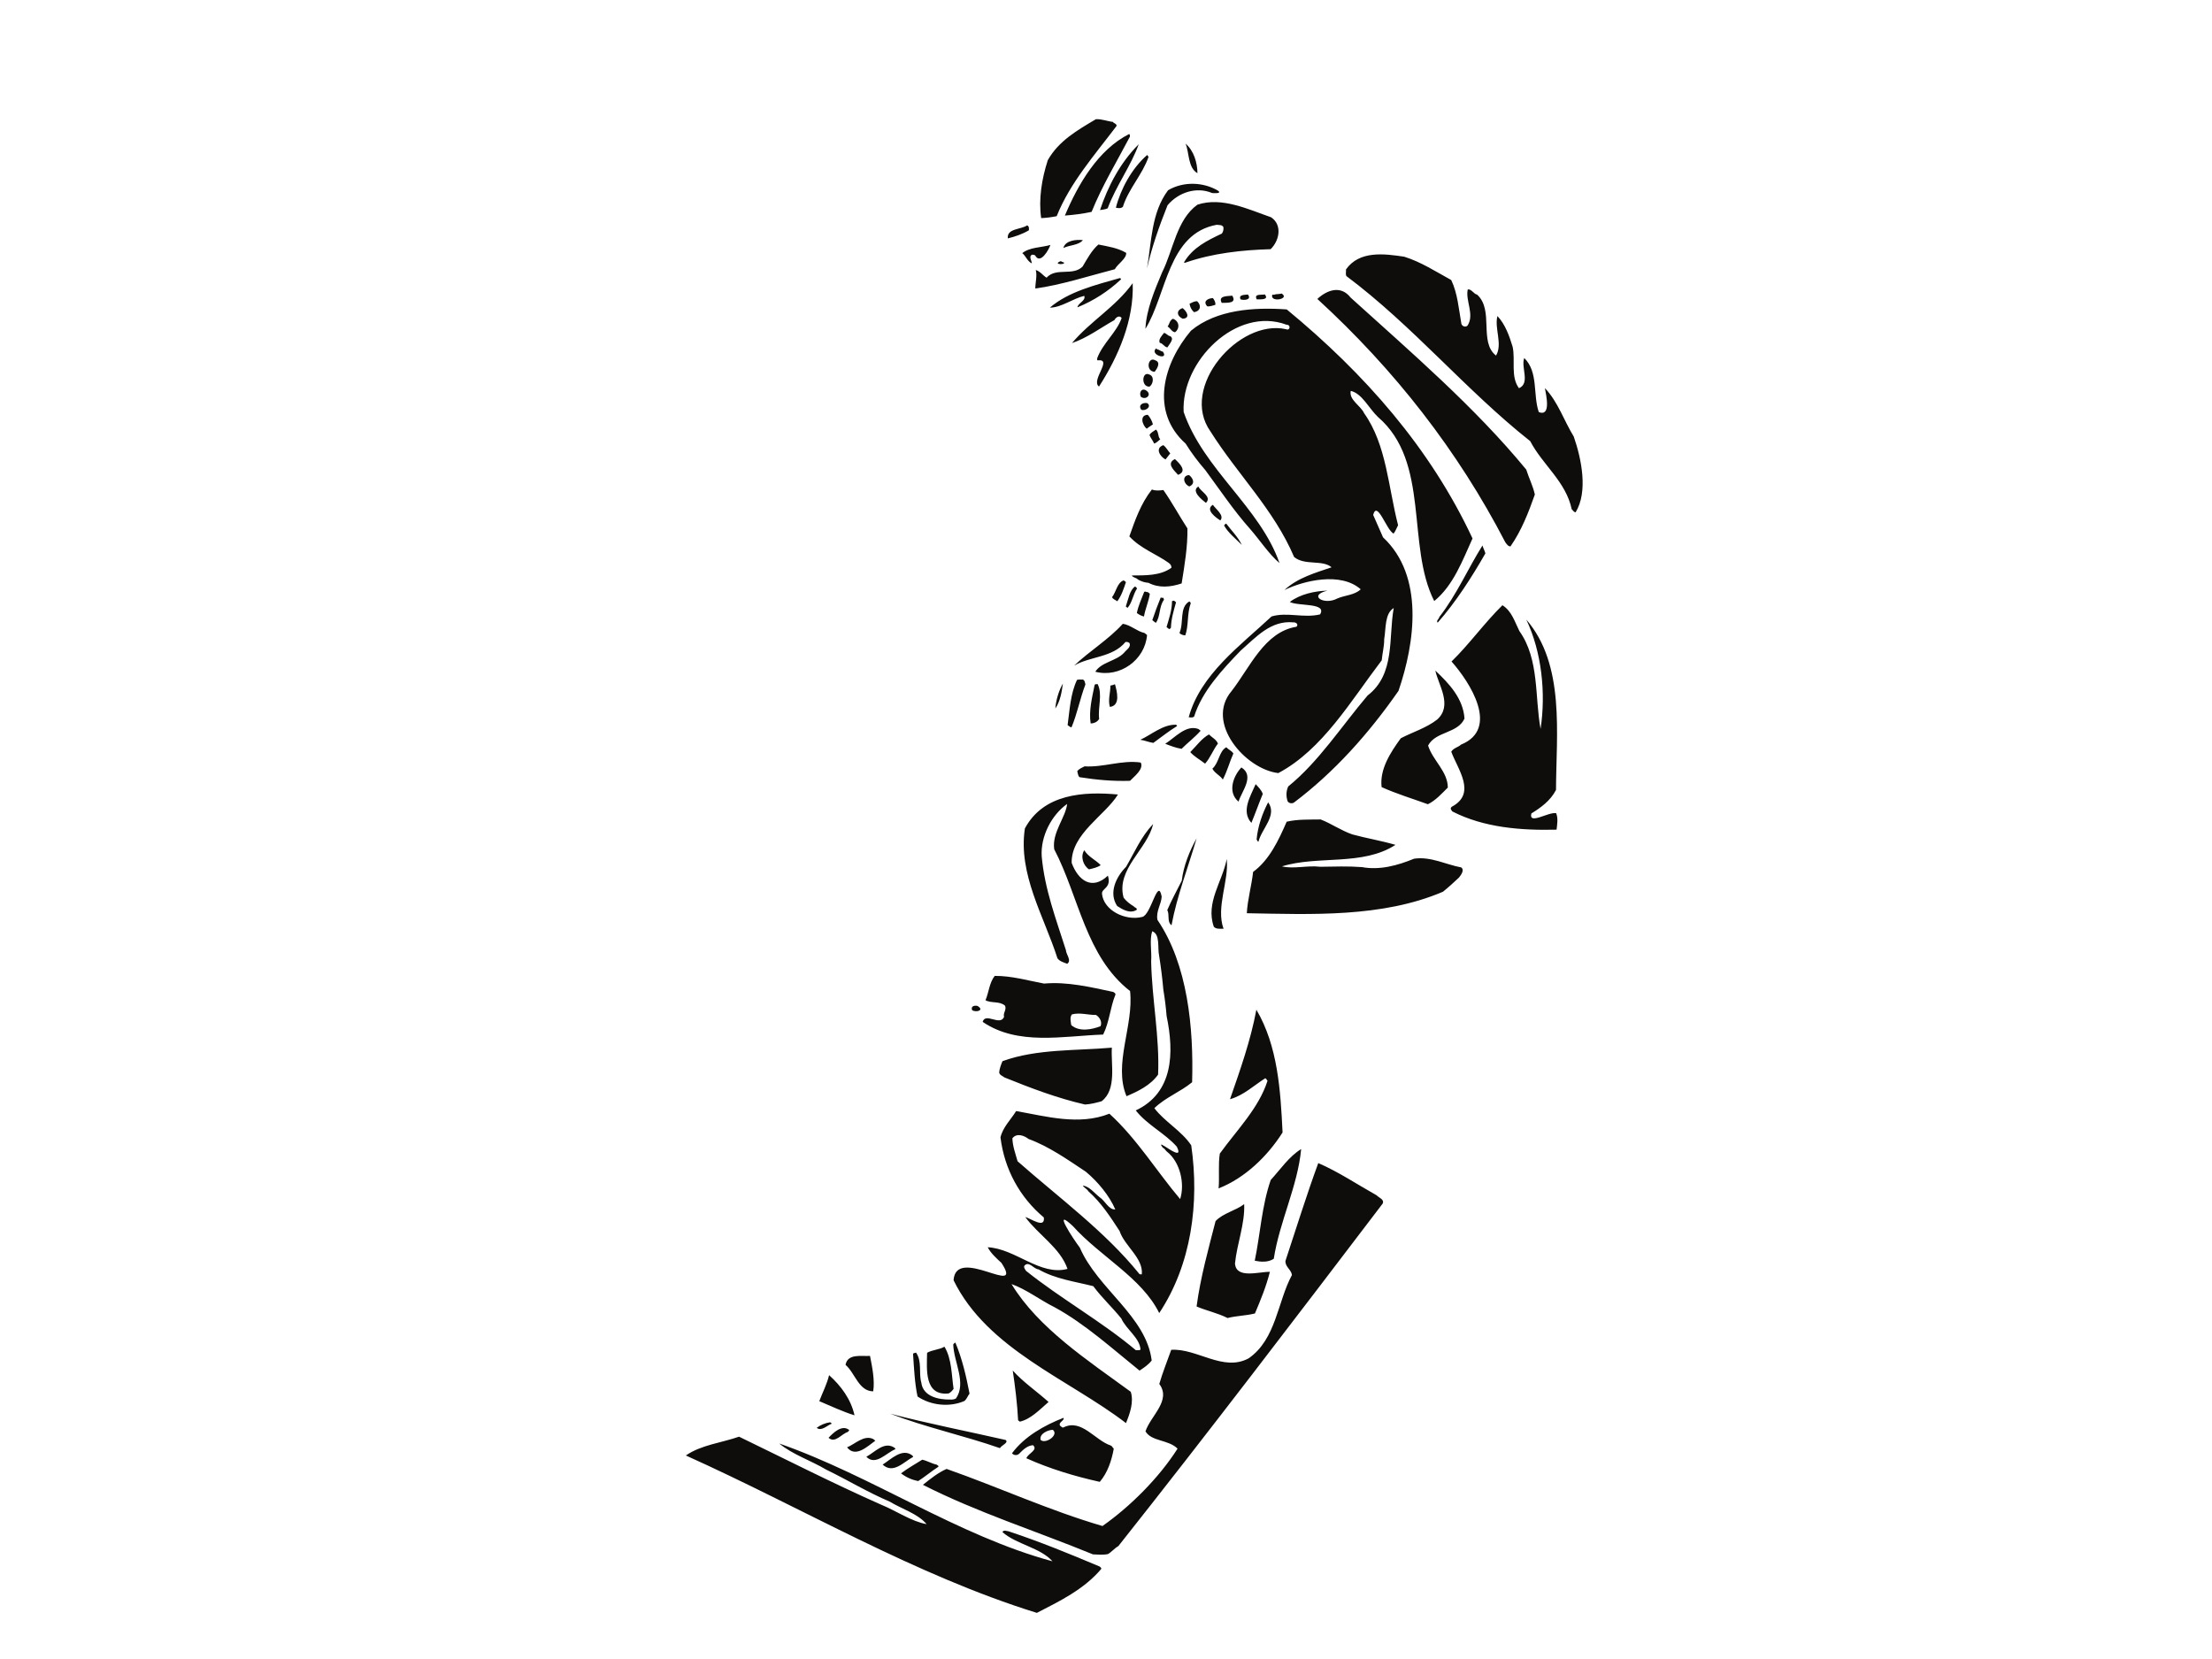 <?xml version="1.0" encoding="utf-8"?>
<!-- Generator: Adobe Illustrator 17.0.0, SVG Export Plug-In . SVG Version: 6.00 Build 0)  -->
<!DOCTYPE svg PUBLIC "-//W3C//DTD SVG 1.1//EN" "http://www.w3.org/Graphics/SVG/1.1/DTD/svg11.dtd">
<svg version="1.1" id="Layer_1" xmlns="http://www.w3.org/2000/svg" xmlns:xlink="http://www.w3.org/1999/xlink" x="0px" y="0px"
	 width="800px" height="600px" viewBox="0 0 800 600" enable-background="new 0 0 800 600" xml:space="preserve">
<path fill-rule="evenodd" clip-rule="evenodd" fill="#0E0D0C" d="M534.194,106.535c6.252,5.623,0.563,17.153,6.86,22.065
	c2.482-4.14-0.656-9.873,0.512-14.292c2.789,2.924,4.306,7.159,5.507,11.141c1.03,4.855-0.811,10.771,2.279,14.953
	c4.184-1.809,0.616-7.622,1.911-10.919c5.185,5.049,3.078,13.296,5.268,19.566c4.497,1.719,2.678-6.032,2.208-8.68
	c4.749,4.981,6.85,11.694,10.43,17.515c2.885,8.327,5.179,20.009,0.68,27.392c-0.716-0.042-0.942-0.733-1.419-1.103
	c-2.087-9.986-10.538-16.067-15.009-24.628c-23.355-18.471-42.314-41.616-66.478-59.697c-0.388-0.814-0.052-1.572-0.154-2.4
	c4.85-6.877,13.824-5.698,21.072-4.605c5.927,1.83,11.496,5.408,16.998,8.439c2.309,4.829,2.721,10.48,3.661,15.778
	c0.253,0.962,1.454,1.39,2.212,0.72c2.65-4.029-0.817-9.014,0.102-13.115C532.23,104.492,533.037,106.38,534.194,106.535
	L534.194,106.535z M428.761,51.929c3.027,2.6,4.262,6.867,4.317,10.706C429.551,60.651,430.139,55.03,428.761,51.929L428.761,51.929
	z M459.685,78.569c4.177,2.765,3.035,8.462-0.142,11.551c-10.359,0.298-20.898,1.457-30.597,4.789
	c-0.282,0.034-0.529,0.352-0.725-0.054c3.191-5.377,8.428-7.882,13.677-10.376c0.498-0.635,0.667-1.505,0.561-2.355
	c-0.537-0.928-1.509-0.663-2.381-0.833c-17.692,3.171-18.102,25.153-25.816,37.641c0.287-6.875,3.374-14.084,6.018-20.399
	c4.114-8.196,5.205-19.005,12.78-24.505C441.944,71.084,451.501,75.746,459.685,78.569L459.685,78.569z M440.555,68.98
	c1.421,1.106-1.457,0.886-2.182,0.832c-5.703-2.421-12.266-0.185-16.114,4.422c-2.927,7.334-5.681,15.077-7.431,22.839
	c1.664-9.596,1.515-20.118,7.621-28.274C428.021,65.536,435.172,65.799,440.555,68.98L440.555,68.98z M488.468,107.625
	c22.144,20.044,44.912,39.591,63.516,62.204c0.949,3.022,2.451,5.961,3.115,9.017c-2.318,6.552-4.803,12.989-8.797,18.743
	c-0.836,0.114-1.383-0.822-1.884-1.47c-17.204-33.182-40.042-62.401-67.978-88.002C480.012,104.825,484.932,103.08,488.468,107.625
	L488.468,107.625z M408.399,48.46c0.318,0.248,0.218,0.681,0.253,0.963c-4.724,8.982-10.046,17.769-13.861,27.203
	c-3.057,0.665-6.417,1.09-9.657,1.337C389.862,66.706,397.135,54.129,408.399,48.46L408.399,48.46z M402.443,44.07
	c0.353,0.53,1.666,0.788,1.33,1.547c-7.947,10.519-16.823,20.587-21.608,32.569c-1.799,0.366-3.766,0.621-5.613,0.694
	c-0.99-6.849,0.235-14.27,2.393-20.943c3.979-7.046,10.764-10.878,17.402-14.826C398.465,42.994,400.563,43.881,402.443,44.07
	L402.443,44.07z M411.841,52.166c-2.858,7.899-8.242,15.105-11.233,23.177c-0.804,0.374-1.922,0.524-2.773,0.628
	C400.645,67.504,405.12,58.841,411.841,52.166L411.841,52.166z M414.886,56.055c0.317,0.246,0.194,0.407,0.511,0.653
	c-2.193,6.392-7.253,11.571-9.297,18.1c-0.77,0.658-1.652,0.481-2.524,0.311C405.302,68.344,409.361,60.87,414.886,56.055
	L414.886,56.055z M463.517,106.158c3.241,2.018-4.42,3.396-3.365,0.405c0.443,0.089,0.715,0.066,1.122-0.128
	C462.111,106.32,462.835,106.375,463.517,106.158L463.517,106.158z M465.366,111.905c28.232,23.28,51.901,50.119,67.193,82.831
	c-3.583,7.846-6.867,16.946-13.85,22.647c-10.176-20.108-1.373-50.254-20.337-66.557c-3.214-3.017-5.753-8.538-9.854-9.455
	c-0.74,3.219,3.649,5.382,4.844,8.085c8.106,11.395,8.729,26.828,12.277,40.489c-0.585,1.076-0.888,2.098-1.632,3.052
	c-2.566-1.253-5.92-12.229-7.38-6.777c1.196,2.704,2.379,5.396,3.566,8.11c14.961,13.949,11.556,38.156,5.587,55.548
	c-10.765,15.436-23.144,29.343-37.871,40.43c-0.803,0.378-1.675,0.208-2.186-0.445c-0.649-1.767-0.601-3.771,0.187-5.439
	c10.999-8.905,19.234-21.734,28.685-32.868c10.138-7.804,7.509-21.024,9.468-31.652c-3.314,1.978-2.78,7.47-3.45,11.254
	c0.03,2.56-0.654,5.053-0.897,7.657c-11.153,14.627-21.369,32.262-37.397,40.783c-11.848-1.373-26.602-18.21-16.913-29.65
	c6.638-8.511,11.881-21.41,23.464-23.274c0.901-0.829-0.199-1.687-1.047-1.583c-8.224-0.826-13.578,5.381-19.1,10.195
	c-6.564,6.798-13.995,14.69-16.85,23.871c-0.633,0.51-1.234,0.296-1.959,0.241c4.22-15.47,18.724-25.947,29.964-36.452
	c5.625-1.69,11.61,0.697,17.553-0.745c2.603-4.321-7.888-2.871-10.95-4.49c3.785-2.887,9.196-3.977,13.601-4.101
	c-7.198,1.743-1.185,5.427,3.619,2.823c2.705-1.173,6.26-1.195,8.419-3.306c-7.197-6.38-20.607-3.153-27.587,0.274
	c4.712-4.428,11.186-6.223,17.057-8.232c-3.336-2.858-9.731-0.508-13.563-3.735c-7.234-17.049-20.495-29.927-30.241-45.394
	c-11.366-15.965,10.328-40.853,27.325-36.975c1.508,0.663,1.796-1.65,0.233-1.609c-18.216-6.853-38.244,13.278-37.257,31.531
	c7.128,20.761,27.615,34.457,34.667,54.666c-3.814-3.231-7.157-8.373-10.643-12.35c-5.941-6.678-10.852-14.048-16.147-21.228
	c-2.668-3.084-5.042-6.214-7.167-9.644c-12.986-11.639-8.014-29.059,1.925-40.818C440.018,111.901,453.595,111.084,465.366,111.905
	L465.366,111.905z M457.433,106.468c1.682,2.078-1.623,1.78-2.915,1.796c-1.118-2.147,1.672-1.489,2.904-1.785L457.433,106.468
	L457.433,106.468z M451.319,106.518c1.522,1.954-1.442,2.177-2.634,1.76C447.761,106.535,450.199,106.666,451.319,106.518
	L451.319,106.518z M445.668,106.929c1.787,2.925-1.974,2.53-3.808,2.612C440.4,106.872,443.984,107.147,445.668,106.929
	L445.668,106.929z M438.66,107.796c0.511,0.653,1.047,1.582,0.869,2.464c-0.963,0.252-2.048,0.684-2.932,0.507
	c-1.646-1.796,0.218-2.879,2.055-2.961L438.66,107.796L438.66,107.796z M432.957,108.931c1.61,1.513,1.298,3.55-1.077,3.978
	c-0.941-0.735-1.513-1.945-1.66-3.066C431.032,109.456,431.96,108.919,432.957,108.931L432.957,108.931z M407.308,91.463
	c0.118,2.116-3.071,3.937-4.121,5.91c-9.516,2.47-19.373,5.677-28.746,6.979c-0.005-2.286,0.723-4.508,0.164-6.714
	c1.789,0.629,2.518,1.965,3.9,2.79c3.514-3.85,9.481-0.455,13.037-4.032c1.648-2.767,3.26-5.817,5.701-7.963
	C400.745,89.136,404.37,89.683,407.308,91.463L407.308,91.463z M427.72,111.433c1.418,1.108,2.999,3.618,0.033,3.841
	C425.507,114.269,425.389,112.152,427.72,111.433L427.72,111.433z M536.155,197.286c0.263,0.952,0.809,1.888,1.059,2.852
	c-4.905,8.584-10.758,17.704-17.261,25.059c-0.662-0.768,0.549-1.339,0.604-2.061C526.824,215.101,530.921,205.612,536.155,197.286
	L536.155,197.286z M391.634,86.846c-1.468,1.885-4.901,1.745-7.048,2.863C385.245,86.921,389.323,86.561,391.634,86.846
	L391.634,86.846z M409.655,102.418c0.509,13.319-5.141,26.414-12.181,37.383c-3.118-2.178,5.152-10.162-0.455-9.479
	c-0.44-0.089-0.077-0.555-0.236-0.678c2.023-5.52,7.097-9.429,8.875-14.631c-0.854-1.175-2.154-0.164-2.613,0.753
	c-4.931,2.742-9.881,6.492-15.348,8.305C394.403,116.127,403.462,111.019,409.655,102.418L409.655,102.418z M424.207,115.283
	c2.382,0.853,2.569,3.538,0.748,4.889c-1.315-0.258-1.62-1.501-2.678-2.086C423.012,117.141,422.986,115.863,424.207,115.283
	L424.207,115.283z M405.009,100.564c0.159,0.124,0.6,0.213,0.354,0.531c-4.599,4.279-9.733,7.61-15.696,10.06
	c0.224-1.598,3.119-2.386,2.472-4.15c-4.019,0.917-8.439,4.314-12.437,4.245C386.528,105.423,396.206,103.078,405.009,100.564
	L405.009,100.564z M423.124,121.536c1.825,0.913-0.219,2.877-0.918,4.102c-1.156-0.132-1.6-1.503-2.767-1.646
	c-0.569-1.212,0.693-2.504,1.554-3.606C421.865,120.555,422.41,121.492,423.124,121.536L423.124,121.536z M371.475,81.508
	c0.748,0.328,0.693,1.052,0.64,1.775c-2.388,1.423-5.126,2.336-7.615,2.933C364.057,82.567,369.236,83.066,371.475,81.508
	L371.475,81.508z M379.894,88.587c-0.517,1.621-3.652,7.28-5.506,3.808c-0.318-0.248-0.6-0.213-1.042-0.302
	c-1.483,0.614-0.154,2.162-0.186,3.16c-1.655-0.801-2.18-2.724-3.439-3.707C372.445,89.364,376.6,89.559,379.894,88.587
	L379.894,88.587z M552.009,224.084c14.118,16.341,10.806,41.39,10.743,61.615c-2.073,3.968-5.477,6.368-8.915,8.506
	c-1.043,4.26,6.048-0.594,8.959-0.112c0.795,1.899,0.36,4.096,0.164,5.966c-12.913,0.315-26.289-0.738-37.696-6.588
	c-0.352-0.529-0.977-1.016-0.21-1.697c9.082-4.812,2.175-13.505-0.185-19.908c0.823-1.384,2.511-1.582,3.538-2.569
	c14.086-5.731,3.183-22.611-3.44-30.058c6.236-6.031,11.937-13.993,18.41-20.35c3.402,2.142,4.443,6.002,6.139,9.35
	c7.25,10.217,5.518,23.812,7.654,35.368C559.143,250.691,557.576,235.782,552.009,224.084L552.009,224.084z M384.643,94.829
	c1.261,0.981-4.005,0.926-1.302-0.269C383.861,94.218,384.24,95.021,384.643,94.829L384.643,94.829z M420.546,127.136
	c2.408,3.393-4.99,1.181-2.426-1.126c0.168,0.112,0.318,0.248,0.478,0.373C419.311,126.427,419.981,127.205,420.546,127.136
	L420.546,127.136z M417.811,130.313c2.212,0.722,0.53,3.207-0.214,4.158C414.174,134.322,415.191,128.782,417.811,130.313
	L417.811,130.313z M415.593,135.427c2.065,0.606,1.449,3.666,0.105,4.407C412.592,139.931,413.009,134.178,415.593,135.427
	L415.593,135.427z M414.749,141.376c1.898,1.479-0.422,3.466-2.157,2.113C411.827,141.872,413.014,140.022,414.749,141.376
	L414.749,141.376z M414.874,145.78c1.849,1.186-0.616,3.06-2.123,2.395C411.544,146.467,413.274,145.536,414.874,145.78
	L414.874,145.78z M415.11,150.015c0.817,0.893,1.557,2.239,1.854,3.471c-0.652,0.511-1.458,0.89-2.225,1.568
	C413.162,153.824,411.986,150.116,415.11,150.015L415.11,150.015z M418.047,155.352c1.1,0.86,0.593,2.491,1.571,3.509
	c-0.647,0.499-1.266,1.293-2.217,1.554c-0.432-1.085-1.25-1.979-1.672-3.074C416.302,156.275,417.277,156.011,418.047,155.352
	L418.047,155.352z M420.744,160.998c1.1,0.857,1.671,2.067,2.498,2.97c-0.608,0.786-1.105,1.419-1.716,2.201
	C419.542,165.134,417.6,162.104,420.744,160.998L420.744,160.998z M424.924,166.027c1.612,1.514,4.677,4.414,1.135,5.704
	C424.571,170.059,421.69,167.577,424.924,166.027L424.924,166.027z M430.047,171.812c1.419,1.107,2.385,3.12,0.09,4.121
	C428.038,175.044,427.365,172,430.047,171.812L430.047,171.812z M519.112,242.536c4.984,4.655,10.082,10.146,10.542,17.348
	c-2.454,5.442-10.397,4.557-13.169,9.748c1.655,5.342,7.127,9.372,7.139,15.204c-2.147,2.12-4.395,4.674-7.221,6.029
	c-5.519-2.024-11.288-3.731-16.721-6.197c-0.788-6.455,3.276-12.645,6.931-17.661c4.286-2.243,9.222-3.705,13.131-6.751
	C525.509,255.136,520.178,247.676,519.112,242.536L519.112,242.536z M433.409,175.947c0.807,1.892,5.015,3.657,2.732,5.928
	C434.722,180.769,430.626,177.574,433.409,175.947L433.409,175.947z M438.646,182.57c1.055,1.572,4.314,3.876,2.698,5.643
	C439.801,187.267,435.728,184.347,438.646,182.57L438.646,182.57z M443.474,189.365c1.877,2.485,4.306,4.891,5.649,7.71
	c-2.27-2.282-4.948-4.371-6.425-7.039C442.944,189.719,443.192,189.402,443.474,189.365L443.474,189.365z M420.751,177.227
	c3.115,4.454,5.707,9.269,8.699,13.883c0.107,6.671-1.055,13.375-2.092,19.902c-4.109,1.358-8.195,1.732-11.994-0.23
	c-1.436-0.099-2.625-0.515-3.863-1.224c-0.498-0.645-1.78-0.64-2.166-1.433c4.844-0.037,10.272,0.144,14.319-2.775
	c0.066-0.715-0.287-1.246-0.923-1.742c-4.378-3.159-10.33-5.265-14.282-9.625c2.105-5.95,4.095-11.753,8.148-16.95
	C417.943,177.574,419.359,177.397,420.751,177.227L420.751,177.227z M430.139,217.507c0.158,0.125,0.477,0.372,0.52,0.643
	c-1.393,3.731-0.714,8.075-1.984,11.647c-0.716-0.066-1.587-0.235-2.098-0.889C428.245,225.155,426.428,219.668,430.139,217.507
	L430.139,217.507z M424.555,217.203c0.317,0.247,0.476,0.372,0.782,0.611c-0.886,3.104-1.786,6.199-1.845,9.2
	c-0.125,0.16-0.371,0.477-0.656,0.511c-0.316-0.247-0.623-0.484-0.94-0.735c0.906-3.105,1.954-6.084,1.978-9.369
	C423.99,217.273,424.432,217.363,424.555,217.203L424.555,217.203z M420.577,216.127c0.317,0.248,0.353,0.531,0.386,0.813
	c-1.84,2.362-1.24,6.134-2.957,8.333c-0.475-0.372-0.783-0.611-1.259-0.983c0.934-2.812,1.9-5.361,2.982-8.057
	C419.977,215.915,420.329,216.444,420.577,216.127L420.577,216.127z M415.057,214.102c0.318,0.247,0.477,0.371,0.795,0.62
	c-0.377,2.752-1.618,5.326-2.118,8.239c-0.875-0.19-1.783-0.641-2.577-1.26c0.527-2.619,1.653-5.044,2.631-7.583
	C414.15,213.649,414.651,214.296,415.057,214.102L415.057,214.102z M410.545,212.096c0.316,0.249,0.623,0.488,0.658,0.771
	c-1.445,2.179-1.777,5.202-3.414,6.973c-0.148-0.116-0.464-0.364-0.624-0.487C408.008,216.964,408.553,213.337,410.545,212.096
	L410.545,212.096z M406.415,209.9c0.32,0.247,0.476,0.372,0.797,0.619c-0.733,2.224-1.654,5.045-3.131,6.94
	c-0.635-0.496-1.498-0.675-1.894-1.476C403.663,214.086,404.086,210.619,406.415,209.9L406.415,209.9z M528.475,313.714
	c1.27,0.989-0.085,2.726-0.819,3.669c-1.919,1.805-3.706,3.44-5.784,5.122c-22.039,9.42-47.692,8.172-70.942,7.775
	c0.248-4.879,1.742-10.046,2.273-14.943c5.888-4.294,9.259-11.539,12.141-18.158c4.017-0.939,8.162-0.735,12.296-0.813
	c3.877,1.507,7.472,4.058,11.487,5.419c5.007,1.37,10.388,2.26,15.567,3.765c-11.872,7.731-28.02,3.752-41.054,7.781
	c4.26,1.042,9.204-0.43,13.828,0.148c5.128-0.071,10.088-0.254,15.107,0.121c6.422,1.195,12.895-0.6,18.847-3.039
	C517.446,309.674,522.937,312.695,528.475,313.714L528.475,313.714z M413.905,228.917c0.305,0.239,0.623,0.487,0.942,0.736
	c-0.735,9.061-9.894,15.605-18.721,13.284c2.267-3.562,7.511-3.778,10.4-6.854c0.858-1.101,2.601-2.023,1.986-3.506
	c-0.476-0.372-0.909-0.471-1.463-0.394c-4.709,5.709-12.907,5.154-18.597,8.563c5.74-5.414,12.376-9.363,17.628-15.138
	C408.836,225.986,411.275,228.381,413.905,228.917L413.905,228.917z M443.51,270.256c0.818,0.893,2.007,1.311,2.554,2.248
	c-1.341,3.005-2.206,6.384-3.816,9.432c-0.898-1.447-2.996-2.335-3.769-3.942C440.919,275.846,440.839,271.714,443.51,270.256
	L443.51,270.256z M437.235,265.619c1.135,1.141,2.644,1.806,3.249,3.3c-1.717,2.201-2.764,5.181-4.648,7.269
	c-1.894-1.478-3.878-2.515-5.358-4.177C432.752,269.73,434.577,267.086,437.235,265.619L437.235,265.619z M433.435,263.658
	c0.319,0.248,0.476,0.372,0.795,0.621c-2.133,2.406-4.609,4.269-6.892,6.54c-2.039-0.31-3.967-1.067-5.916-1.822
	C424.86,266.861,428.947,261.946,433.435,263.658L433.435,263.658z M448.966,277.559c4.932,3.082,0.075,8.675-1.034,12.37
	C443.798,286.452,446.071,280.613,448.966,277.559L448.966,277.559z M454.121,283.606c0.986,1.025,2.123,2.168,2.579,3.526
	c-1.43,3.446-2.69,7.027-4.118,10.474C448.78,293.382,452.251,287.969,454.121,283.606L454.121,283.606z M425.267,262.106
	c0.16,0.123,0.6,0.213,0.352,0.53c-2.906,1.783-5.638,3.977-8.509,6.045c-1.599-0.243-3.106-0.907-4.704-1.132
	C416.32,265.786,420.546,261.981,425.267,262.106L425.267,262.106z M458.642,290.163c3.423,4.713-2.377,9.553-3.506,14.254
	c-0.443-0.088-0.353-0.529-0.672-0.777C454.883,298.891,456.57,294.131,458.642,290.163L458.642,290.163z M403.239,247.46
	c0.751,2.615,2.082,7.719-1.838,8.204c-0.754-2.613,0.223-5.153,0.194-7.714C402.142,247.884,402.832,247.655,403.239,247.46
	L403.239,247.46z M396.964,247.384c1.89,3.755,0.043,8.393,0.554,12.605c-0.577,1.066-1.786,1.636-3.065,1.66
	c-0.713-4.606,0.541-9.469,1.415-13.842C396.08,247.205,396.557,247.579,396.964,247.384L396.964,247.384z M391.637,245.767
	c0.747,0.328,0.694,1.052,0.924,1.742c-1.936,5.079-2.965,10.609-5.047,15.573c-0.6-0.213-0.92-0.461-1.395-0.834
	c0.745-5.494,1.023-11.373,3.4-16.363C390.188,245.658,391.07,245.839,391.637,245.767L391.637,245.767z M384.405,247.225
	c-0.366,2.761-0.914,6.388-2.73,9.022C381.894,253.37,382.881,249.833,384.405,247.225L384.405,247.225z M412.573,275.783
	c1.161,2.421-2.366,4.997-3.878,6.61c-6.251,0.199-12.154-0.353-18.251-1.311c-0.623-0.487-0.611-1.483-0.841-2.172
	c0.744-0.954,1.706-1.207,2.644-1.755C398.989,277.616,405.764,274.778,412.573,275.783L412.573,275.783z M443.666,310.675
	c0.848,8.013-3.978,17.428-1.157,25.21c-1.281,0.006-2.685,0.189-3.513-0.714C435.928,326.446,442.114,318.841,443.666,310.675
	L443.666,310.675z M432.765,303.195c-2.987,10.334-7.106,20.809-9.071,31.449c-1.735-1.354-0.597-3.771-1.531-5.502
	c1.542-3.615,3.414-6.972,5.238-10.623C428.023,313.183,430.206,307.785,432.765,303.195L432.765,303.195z M404.326,287.344
	c-4.628,7.543-16.909,14.188-16.745,24.717c2.362,6.404,7.365,10.05,13.102,4.635c1.406,4.465-2.329,4.568-2.13,6.566
	c0.607,5.995,8.434,9.898,14.585,8.351c3.21-0.809,5.626-14.555,6.998-7.356c-0.095,2.719-2.183,5.396-1.518,8.451
	c10.97,16.166,13.097,39.105,12.525,58.698c-4.271,3.511-9.579,5.448-13.656,9.368c3.589,4.826,9.839,8.185,13.34,13.453
	c3.008,20.831,0.064,43.134-11.58,60.662c-6.273-12.757-21.318-20.422-31.222-31.45c-7.742-7.297,0.148,4.677,2.524,7.809
	c6.4,14.863,24.001,24.796,25.979,40.793c-1.221,1.565-2.804,2.613-4.391,3.659c-9.652-7.768-19.744-16.915-30.595-22.843
	c-5.298-2.615-10.347-6.555-15.708-8.454c9.657,15.906,27.465,27.516,43.121,38.959c1.166,3.701-0.31,7.862-1.726,11.319
	c-20.616-15.825-50.156-26.691-62.359-51.665c0.839-12.776,25.736,6.64,17.308-6.283c-1.768-1.617-3.857-3.501-4.961-5.642
	c10.022,0.465,18.951,10.474,28.865,7.824c-2.648-7.649-10.634-12.363-15.279-18.759c1.914,0.469,7.247,4.373,6.716,0.162
	c-8.728-7.317-14.256-17.45-15.68-28.962c0.83-3.663,3.766-6.444,5.662-9.528c10.909,1.921,22.719,5.313,33.726,0.957
	c9.934,9.025,17.267,21.077,25.593,30.875c1.742-5.485,0.058-13.387-4.832-17.2c-0.477-0.375-0.694-1.053-1.455-1.391
	c-3.386-4.433,8.317,6.23,5.086-0.343c-4.295-4.881-10.644-7.808-14.859-13.122c13.585-6.374,13.944-20.803,11.161-34.128
	c-0.26-3.248-0.65-6.327-1.18-9.531c-0.361-4.097-0.882-8.3-1.537-12.349c-0.619-2.766,0.478-7.749-2.502-8.795
	c-1.024,3.254-0.096,7.26-0.371,10.864c0.261,13.634,3.117,27.522,2.507,40.986c-2.789,3.904-7.233,6.022-11.419,7.81
	c-4.865-11.64,2.685-25.534,1.284-38.032c-16.081-12.542-18.478-34.174-27.431-51.286c-0.877-6.013,4.138-11.484,4.678-16.39
	c-5.638,3.982-9.662,11.735-9.202,18.939c1.06,11.977,5.246,22.849,8.76,33.949c0.048,1.552,2.17,3.721,0.466,4.927
	c-1.35-0.542-2.665-0.821-3.527-1.984c-4.863-15.199-14.29-30.418-11.784-46.968C377.381,287.116,391.796,286.186,404.326,287.344
	L404.326,287.344z M417.034,298.024c-2.016,9.066-13.505,16.331-10.66,26.652c1.014,1.3,2.274,2.282,3.668,3.115
	c0.183,0.397,1.498,0.676,1.012,1.3c-2.398,1.436-4.995-0.101-7.013-1.418c-3.15-4.739-0.445-10.478,3.227-14.2
	C410.322,308.245,412.629,302.69,417.034,298.024L417.034,298.024z M392.143,307.499c1.435,2.396,4.131,3.478,5.938,5.397
	c-1.176,0.854-2.977,1.219-4.232,1.518C391.682,312.979,390.699,309.677,392.143,307.499L392.143,307.499z M454.383,365.167
	c7.748,13.139,8.736,29.114,9.476,44.402c-5.482,8.644-13.626,16.49-23.131,20.228c0.352-4.031-0.202-8.516,0.431-12.583
	c6.208-8.591,14.071-16.401,17.261-26.34c-0.317-0.249-0.386-0.814-0.828-0.904c-3.968,2.492-7.912,6.259-12.743,7.564
	C448.527,386.97,452.327,376.248,454.383,365.167L454.383,365.167z M497.846,432.281c0.838,0.892,2.901,1.497,2.227,2.996
	c-31.605,41.503-62.963,82.69-95.607,123.893c-1.337,0.729-2.444,2.148-3.767,2.885c-1.82,0.37-3.691,0.168-5.412,0.105
	c-20.542-8.429-41.894-15.192-61.499-25.153c2.734-2.193,5.457-4.377,8.557-5.754c18.896,6.635,37.171,15.048,56.381,20.65
	c10.086-7.08,20.477-17.479,27.154-27.983c-3.26-3.308-9.427-2.535-11.6-6.256c1.866-5.643,9.438-11.142,4.996-17.145
	c1.199-4.136,2.843-8.184,4.316-12.344c9.332-0.59,18.798,8.073,28.005,3.08c9.969-6.934,10.433-20.515,15.65-30.132
	c-0.239-1.959-2.507-2.96-2.342-5.113c3.945-11.888,7.594-23.732,11.867-35.363C483.974,423.743,490.973,428.434,497.846,432.281
	L497.846,432.281z M402.612,358.749c0.318,0.25,0.759,0.338,0.829,0.905c-1.971,4.795-2.194,9.95-4.47,14.506
	c-14.608,0.524-30.827,4.097-43.578-4.588c0.987-3.535,6.325,1.648,7.743-1.81c-0.447-1.369,0.978-2.539,0.363-4.021
	c-1.929-1.762-4.941-0.825-7.084-1.985c1.218-2.849,1.366-6.29,3.331-8.81c6.115-0.048,11.883,1.66,17.855,2.776
	C386.056,354.963,394.566,357.038,402.612,358.749L402.612,358.749z M470.58,415.575c-1.203,13.243-7.853,26.309-9.902,39.674
	c-2.104,1.387-4.706,1.145-6.884,0.709c1.971-9.36,2.524-19.824,5.781-29.199C463.089,422.91,466.214,418.249,470.58,415.575
	L470.58,415.575z M396.381,367.067c1.372,0.835,2.305,2.566,1.643,4.071c-3.268,1.268-7.719,2.106-10.59-0.392
	c-0.14-1.13-0.629-2.772,0.23-3.872C390.558,366.085,393.537,367.131,396.381,367.067L396.381,367.067z M402.118,378.897
	c-0.393,6.026,1.874,15.148-3.723,19.396c-1.944,0.529-3.867,1.053-5.986,1.172c-10.108-2.318-19.686-5.973-29.118-9.79
	c-0.797-0.621-1.667-0.79-1.93-1.763c0.11-1.428,0.651-2.776,1.193-4.123C374.953,379.263,389.303,380.051,402.118,378.897
	L402.118,378.897z M449.974,435.493c0.311,7.086-2.637,14.422-3.323,21.48c0.41,5.65,8.626,2.931,12.623,3.002
	c-1.335,5.292-3.315,10.098-5.408,15.054c-3.171,0.813-6.725,0.831-9.903,1.654c-3.642-1.836-7.585-2.63-11.201-4.173
	c1.401-10.568,4.274-20.756,6.866-30.889C442.394,438.704,446.855,437.877,449.974,435.493L449.974,435.493z M353.543,363.821
	c2.607,1.524-0.415,2.471-1.955,1.524C350.982,363.851,352.512,363.531,353.543,363.821L353.543,363.821z M392.706,423.769
	c4.45,3.725,8.482,8.641,10.657,13.642c-2.4,0.152-3.653-3.108-5.672-4.426c-1.894-1.478-3.6-3.831-6.079-4.231
	c0.386,0.812,1.577,1.229,1.963,2.044c4.641,4.111,7.984,9.255,11.327,14.399c1.813,5.466,8.609,9.762,8.056,15.664
	c-0.282,0.034-0.847,0.105-1.042-0.301c-12.258-15.147-28.866-27.333-43.894-40.567c-0.733-2.617-1.804-5.478-1.877-8.311
	c1.602-2.052,4.309-0.962,5.876,0.259C379.321,414.606,386.038,419.334,392.706,423.769L392.706,423.769z M395.404,465.163
	c3.08,4.173,6.929,7.685,10.144,11.707c1.752,3.905,6.69,7.008,6.937,11.249c-0.531,0.353-1.123,0.13-1.689,0.199
	c-12.402-10.422-27.066-18.575-39.709-28.69c-0.352-0.53-0.865-1.185-0.66-1.774c1.602-2.053,3.433,1.143,5.145,1.22
	C381.698,462.593,388.641,463.449,395.404,465.163L395.404,465.163z M401.677,522.778c0.588,0.204,0.659,0.769,1.134,1.143
	c-0.758,4.224-2.197,8.668-5.063,12.014c-9.087-2.012-18.11-4.742-26.556-8.538c0.641-1.781,4.339-2.966,2.42-4.718
	c-1.843,0.094-3.392,1.424-4.657,2.718c-0.734,0.943-1.979,1.229-2.964,0.222c4.513-6.115,11.718-10.131,18.63-12.842
	c0.555,0.926-2.058,1.68-1.205,2.854c0.476,0.375,0.818,0.896,1.349,0.544C391.212,513.102,396.033,520.914,401.677,522.778
	L401.677,522.778z M366.277,495.677c3.803,4.228,8.624,7.476,12.948,11.359c-3.094,2.659-6.359,6.19-10.376,7.129
	c-0.159-0.126-0.476-0.372-0.636-0.496C367.903,507.586,367.129,501.418,366.277,495.677L366.277,495.677z M345.525,485.572
	c2.415,5.679,3.927,12.187,5.121,18.447c-0.734,0.942-0.913,1.825-1.805,2.644c-5.397,2.379-12.182,1.649-17.002-1.602
	c-1.031-4.853-1.282-10.38-1.624-15.464c0.246-0.318,0.686-0.23,1.087-0.413c2.26,3.28,0.9,7.294,1.906,10.869
	c0.625,5.047,6.323,6.19,10.455,6.11c0.706,0.056,1.553-0.048,2.081-0.402c3.862-5.602-0.752-12.997-0.996-19.52
	C344.996,485.924,345.242,485.606,345.525,485.572L345.525,485.572z M380.755,517.102c2.362,1.84-2.624,5.305-4.394,3.67
	C375.799,518.564,378.902,517.186,380.755,517.102L380.755,517.102z M341.577,487.054c2.674,4.366,2.561,10.356,3.302,15.26
	c-0.489,0.624-0.985,1.26-1.776,1.642c-8.864,0.954-7.915-8.708-7.806-14.701C337.163,488.173,339.722,488.144,341.577,487.054
	L341.577,487.054z M363.689,520.78c1.259,0.984-1.478,1.894-2.053,2.961c-12.947-4.53-26.848-7.507-39.712-12.466
	C335.611,514.849,349.912,517.644,363.689,520.78L363.689,520.78z M314.652,490.383c0.761,3.893,1.791,8.749,1.155,12.817
	c-5.278-0.067-6.516-6.598-10.009-9.58C306.555,489.394,311.688,490.605,314.652,490.383L314.652,490.383z M397.686,566.549
	c0.318,0.248,0.795,0.619,0.546,0.937c-6.221,7.321-14.817,11.512-23.243,15.833c-44.28-13.749-84.724-37.939-126.945-56.926
	c5.515-3.819,12.965-4.597,19.245-6.799c17.101,8.284,33.974,16.881,51.308,24.561c5.394,2.183,11.158,6.165,16.53,7.07
	c-3.32-3.865-8.929-5.448-13.396-8.166c-7.822-3.31-15.207-7.81-22.929-11.55c-5.544-3.303-12.211-5.473-16.977-9.445
	c33.485,11.679,64.501,33.334,98.825,42.603c-4.462-4.995-13.003-6.071-18.113-10.566c0.461-0.919,1.519-0.332,2.242-0.279
	C376.068,557.555,387.02,562.044,397.686,566.549L397.686,566.549z M299.85,497.34c4.324,3.884,7.903,8.701,9.197,14.528
	c-4.296-1.324-8.535-3.354-12.741-5.119C297.487,503.618,299.099,500.57,299.85,497.34L299.85,497.34z M338.739,529.698
	c0.317,0.247,0.739,0.338,0.658,0.769c-2.508,1.602-4.825,3.591-7.335,5.192c-2.188-0.447-4.296-1.326-6.193-2.802
	c2.486-1.877,5.145-3.343,7.666-4.936C335.283,528.279,336.982,529.349,338.739,529.698L338.739,529.698z M329.762,526.255
	c0.16,0.124,0.477,0.373,0.5,0.647c-3.472,1.854-7.198,6.302-11.046,2.791C322.259,527.756,326.166,523.706,329.762,526.255
	L329.762,526.255z M323.141,523.373c0.318,0.247,0.749,0.329,0.659,0.769c-3.259,1.254-7.074,6.145-10.48,2.721
	C316.386,525.201,319.617,521.388,323.141,523.373L323.141,523.373z M315.796,520.436c0.318,0.247,0.477,0.371,0.784,0.611
	c-2.872,2.067-7.189,6.292-10.231,2.402C309.324,522.231,312.473,518.849,315.796,520.436L315.796,520.436z M306.829,516.982
	c0.601,0.214,0.069,0.565-0.177,0.884c-2.332,0.718-4.602,4.259-6.997,2.134C301.283,518.242,304.344,515.3,306.829,516.982
	L306.829,516.982z M300.241,514.383c0.162,0.124,0.478,0.371,0.626,0.487c-1.763,0.65-3.765,2.885-5.503,1.531
	C296.666,515.387,298.567,514.588,300.241,514.383L300.241,514.383z"/>
</svg>
